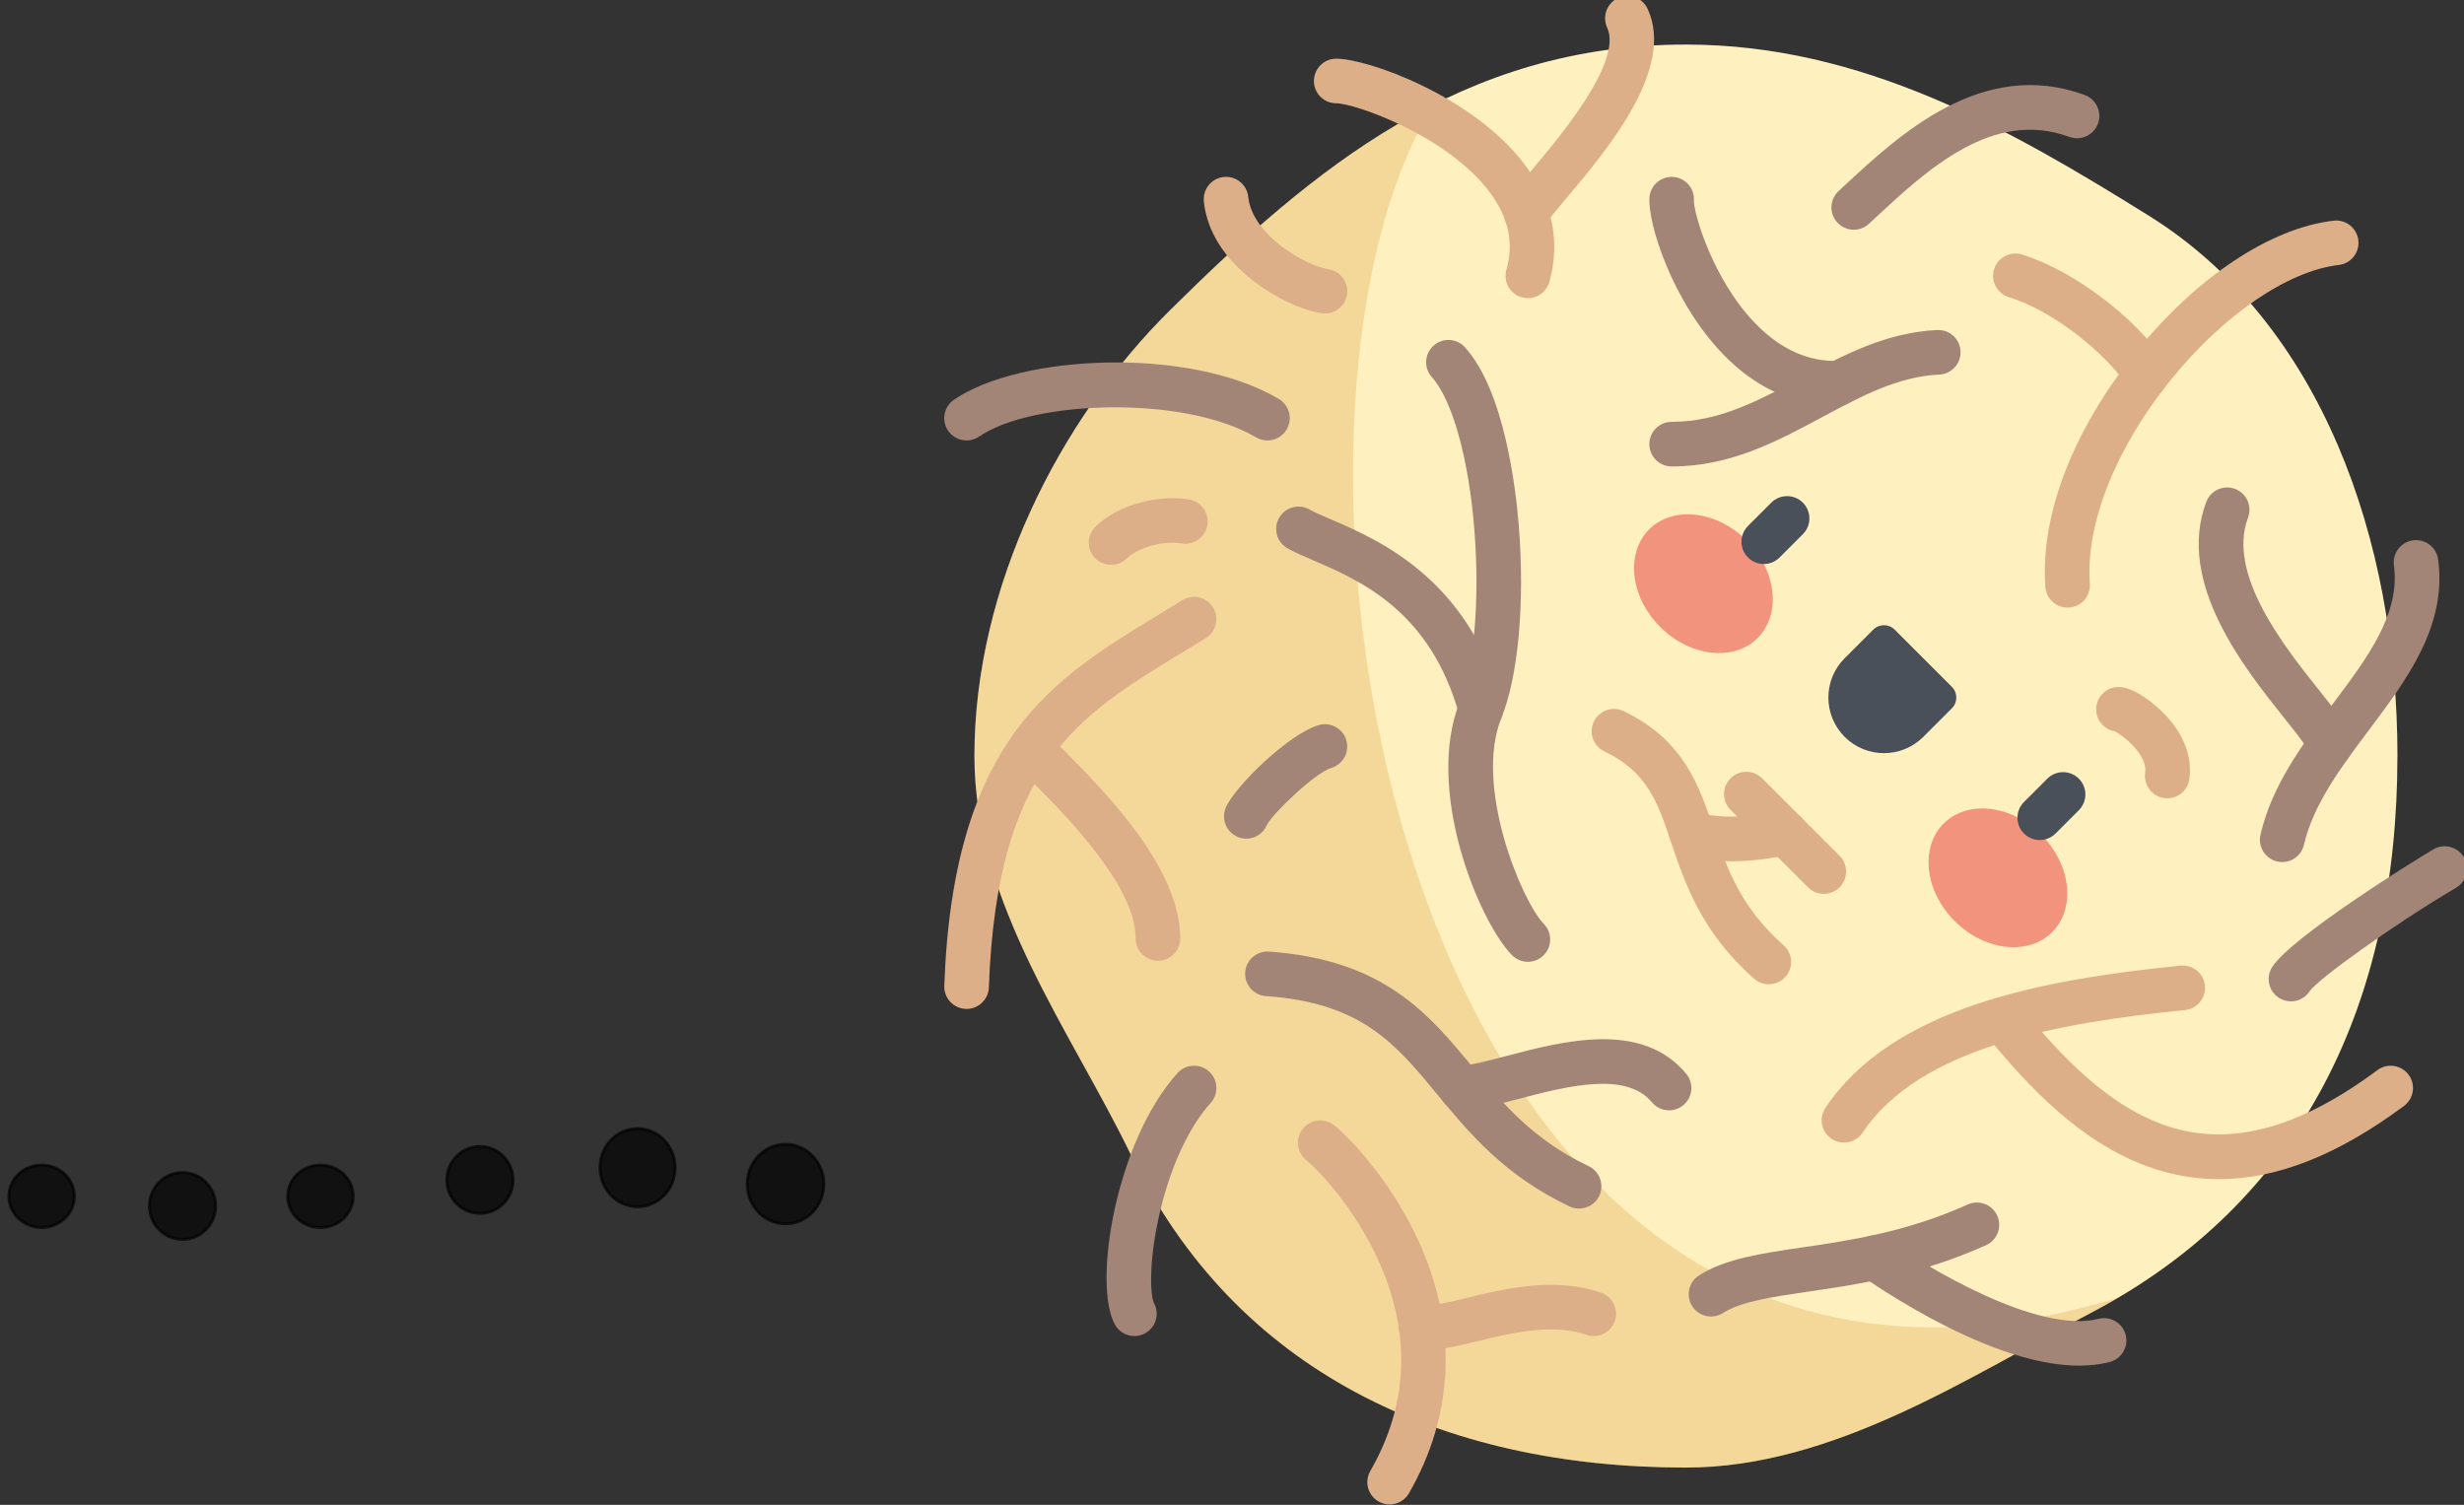 <?xml version="1.0" encoding="UTF-8"?>
<svg style="" version="1.1" viewBox="0 0 828.5 506" xml:space="preserve" xmlns="http://www.w3.org/2000/svg"><rect x="0" y="0" width="828.5" height="506" fill="#333333" stroke="none"/><rect class="" width="100%" height="100%" fill="none" style=""/>
<g class="currentLayer" style=""><title>Layer 1</title><path class="" d="m806.11 254.23c0 82.579-31.551 149.73-103.18 187.29-40.809 21.4-86.507 51.945-136.05 51.945-82.339 0-151.57-32.514-186.51-104.93-20.121-41.697-52.727-84.524-52.727-134.31 0-56.787 28.374-112.92 65.831-149.98 48.346-47.822 98.066-89.263 173.41-89.263 59.444 0 108.88 28.413 155.67 57.565 57.917 36.092 83.571 108.99 83.571 181.67z" fill="#FFF0C0"/><path class="" d="m566.88 493.47c49.548 0 95.245-30.545 136.05-51.945 3.214-1.685 6.343-3.432 9.396-5.236-242.84 75.031-298.8-291.63-230.29-401.12-32.967 16.619-60.991 41.814-88.566 69.089-37.457 37.051-65.831 93.188-65.831 149.98 0 49.788 32.606 92.615 52.728 134.31 34.942 72.413 104.17 104.93 186.51 104.93z" enable-background="new" fill="#C97B00" opacity=".2"/><g class="" fill="#DDAF89">
	<path d="m695.21 204.3c-3.888 0-7.176-2.999-7.471-6.939-1.803-24.018 9.268-52.776 30.373-78.904 20.401-25.255 45.28-41.8 66.551-44.258 4.12-0.477 7.836 2.474 8.311 6.589 0.476 4.115-2.475 7.836-6.589 8.312-17.196 1.987-38.886 16.848-56.604 38.783-18.457 22.849-28.582 48.402-27.085 68.355 0.311 4.131-2.787 7.73-6.917 8.04-0.192 0.015-0.381 0.022-0.569 0.022z"/>
	<path d="m721.34 133.99c-3.36 1e-3 -6.376-2.269-7.246-5.597-2.074-4.339-19.486-22.486-38.667-28.484-3.953-1.236-6.156-5.443-4.92-9.396 1.236-3.952 5.441-6.155 9.397-4.92 22.554 7.053 46.898 29.756 48.804 39.45 0.799 4.064-1.849 8.007-5.913 8.806-0.49 0.095-0.976 0.141-1.455 0.141zm-7.186-5.463h0.01-0.01zm-0.166-0.591c1e-3 2e-3 1e-3 4e-3 1e-3 6e-3 -1e-13 -3e-3 -1e-13 -4e-3 -1e-3 -6e-3z"/>
</g><g class="" fill="#A28577">
	<path d="m513.73 323.4c-1.956 0-3.91-0.761-5.381-2.274-11.234-11.566-29.453-55.847-17.389-85.457 4.753-11.668 6.631-34.246 4.784-57.52-1.903-23.979-7.38-43.646-14.292-51.327-2.771-3.079-2.521-7.821 0.557-10.592s7.82-2.523 10.592 0.557c13.186 14.65 17.048 46.963 18.097 60.176 2.049 25.82-0.191 50.484-5.847 64.366-9.354 22.959 6.792 61.659 14.258 69.346 2.886 2.972 2.816 7.72-0.154 10.605-1.457 1.416-3.342 2.12-5.225 2.12z"/>
	<path d="m497.91 246c-3.291 0-6.31-2.183-7.227-5.509-9.678-35.11-33.404-45.322-49.104-52.079-3.328-1.433-6.203-2.67-8.618-4.012-3.621-2.011-4.925-6.577-2.913-10.198 2.011-3.62 6.574-4.928 10.198-2.913 1.754 0.974 4.307 2.073 7.263 3.345 16.092 6.926 46.044 19.816 57.636 61.871 1.101 3.993-1.244 8.123-5.237 9.224-0.668 0.183-1.339 0.271-1.998 0.271z"/>
	<path d="m562.2 156.84h-0.133c-4.142-8e-3 -7.493-3.372-7.485-7.515 8e-3 -4.137 3.364-7.485 7.5-7.485 0.036-3e-3 0.078 0 0.116 0 15.823 0 29.195-7.179 43.354-14.778 13.985-7.508 28.446-15.271 45.812-16.093 4.188-0.2 7.65 3 7.847 7.136 0.196 4.138-2.999 7.651-7.136 7.847-13.974 0.662-26.338 7.3-39.429 14.326-15.17 8.142-30.855 16.562-50.446 16.562z"/>
	<path d="m616.99 136.36c-13.735 0-26.724-5.953-37.652-17.28-17.116-17.74-25.317-44.063-24.734-52.614 0.281-4.132 3.872-7.24 7.993-6.972 4.128 0.281 7.247 3.853 6.973 7.981-0.145 3.921 6.287 26.828 21.147 41.787 8.279 8.335 17.475 12.399 27.332 12.081 4.1-0.118 7.605 3.113 7.738 7.254 0.134 4.14-3.114 7.605-7.254 7.738-0.515 0.016-1.029 0.025-1.543 0.025z"/>
	<path d="m426.16 148.1c-1.295 0-2.606-0.335-3.802-1.04-24.353-14.357-75.479-12.451-93.102-0.288-3.407 2.354-8.079 1.497-10.433-1.913-2.352-3.409-1.496-8.08 1.913-10.433 22.07-15.231 79.01-18.108 109.24-0.288 3.568 2.104 4.756 6.701 2.652 10.27-1.397 2.372-3.899 3.692-6.466 3.692z"/>
</g><g class="" fill="#DDAF89">
	<path d="m513.74 100.26c-0.676 0-1.362-0.092-2.045-0.285-3.986-1.128-6.304-5.272-5.176-9.258 2.585-9.138 0.689-17.746-5.795-26.318-14.269-18.865-45.22-29.665-51.426-29.665-4.142 0-7.5-3.357-7.5-7.5s3.357-7.5 7.5-7.5c10.578 0 45.891 12.48 63.389 35.616 9.249 12.228 12.107 25.869 8.266 39.449-0.935 3.304-3.942 5.461-7.213 5.461z"/>
	<path d="m513.23 79.337c-0.895 0-1.807-0.161-2.692-0.503-3.866-1.488-5.793-5.828-4.305-9.693 1.033-2.685 3.332-5.469 8.895-12.065 9.151-10.851 30.582-36.263 25.266-47.794-1.734-3.762-0.092-8.217 3.67-9.951 3.765-1.733 8.218-0.09 9.951 3.67 9.311 20.192-13.682 47.456-27.42 63.746-2.564 3.041-5.743 6.811-6.471 8.049-1.21 2.821-3.972 4.541-6.894 4.541zm7.001-4.808c-0.02 0.051-0.039 0.102-0.06 0.152 0.023-0.053 0.043-0.105 0.06-0.152z"/>
</g><path class="" d="m623.31 77.25c-2.016 0-4.024-0.808-5.503-2.401-2.815-3.038-2.635-7.784 0.402-10.6l1.883-1.748c18.5-17.199 46.453-43.193 80.873-30.553 3.889 1.428 5.883 5.737 4.455 9.625-1.427 3.888-5.739 5.883-9.625 4.455-25.774-9.465-47.796 11.009-65.489 27.458l-1.9 1.765c-1.442 1.338-3.271 1.999-5.096 1.999z" fill="#A28577"/><g class="" fill="#DDAF89">
	<path d="m325.01 339.24c-0.091 0-0.183-2e-3 -0.274-5e-3 -4.14-0.149-7.375-3.625-7.226-7.765 2.98-82.834 36.439-103.15 71.863-124.66 2.702-1.641 5.432-3.299 8.178-5.002 3.521-2.183 8.144-1.1 10.327 2.419 2.184 3.521 1.101 8.144-2.419 10.327-2.788 1.73-5.558 3.411-8.3 5.077-34.622 21.025-61.97 37.631-64.659 112.38-0.146 4.049-3.473 7.231-7.49 7.231z"/>
	<path d="m389.36 323.05c-4.143 0-7.5-3.357-7.5-7.5 0-17.323-22.546-40.278-33.381-51.31-2.311-2.354-4.138-4.212-5.469-5.706-1.446-1.62-5.845-6.553-2.168-11.811 2.372-3.395 7.051-4.223 10.443-1.85 1.266 0.885 2.175 2.09 2.694 3.429 1.028 1.18 3.224 3.415 5.2 5.428 13.168 13.407 37.68 38.364 37.68 61.821 1e-3 4.142-3.356 7.499-7.499 7.499zm-36.218-67.743c-2e-3 3e-3 -4e-3 6e-3 -7e-3 9e-3 3e-3 -3e-3 5e-3 -6e-3 7e-3 -9e-3zm6e-3 -9e-3c-1e-3 2e-3 -2e-3 3e-3 -3e-3 5e-3 1e-3 -2e-3 2e-3 -3e-3 3e-3 -5e-3zm6e-3 -9e-3c-1e-3 1e-3 -1e-3 3e-3 -2e-3 4e-3 1e-3 -1e-3 1e-3 -3e-3 2e-3 -4e-3z"/>
</g><g class="" fill="#A28577">
	<path d="m381.44 449.24c-2.657 0-5.232-1.415-6.594-3.912-7.461-13.678 0.307-61.524 21.088-84.517 2.778-3.072 7.521-3.311 10.594-0.535 3.072 2.778 3.313 7.521 0.535 10.594-7.589 8.396-13.968 22.491-17.501 38.672-3.431 15.709-2.699 26.384-1.545 28.608 1.983 3.637 0.642 8.189-2.994 10.173-1.14 0.622-2.37 0.917-3.583 0.917z"/>
	<path d="m530.95 406.38c-1.075 0-2.167-0.232-3.203-0.723-21.908-10.369-33.84-24.806-44.367-37.544-14.275-17.273-25.552-30.918-57.737-33.186-4.132-0.291-7.245-3.877-6.954-8.009s3.879-7.245 8.009-6.954c38.598 2.72 53.67 20.957 68.245 38.593 9.996 12.095 20.331 24.602 39.221 33.541 3.744 1.772 5.343 6.244 3.571 9.987-1.282 2.709-3.977 4.295-6.785 4.295z"/>
	<path d="m561.21 373.34c-2.153 0-4.29-0.922-5.773-2.708-8.782-10.575-28.819-5.324-44.92-1.106-7.367 1.931-13.73 3.598-18.972 3.809-4.146 0.188-7.629-3.055-7.795-7.193-0.166-4.139 3.055-7.629 7.193-7.795 3.615-0.145 9.52-1.692 15.771-3.33 19.15-5.019 45.377-11.889 60.261 6.032 2.646 3.187 2.209 7.915-0.978 10.562-1.4 1.161-3.099 1.729-4.787 1.729z"/>
</g><g class="" fill="#DDAF89">
	<path d="m467.25 505.86c-1.268 0-2.551-0.321-3.729-0.997-3.592-2.063-4.831-6.647-2.769-10.239 12.709-22.128 13.781-45.601 3.189-69.767-8.64-19.71-22.269-32.889-24.594-34.667-3.29-2.517-3.918-7.224-1.402-10.514s7.223-3.917 10.514-1.402c5.615 4.294 20.146 19.858 29.221 40.562 12.431 28.359 11.075 57.149-3.92 83.259-1.386 2.414-3.913 3.765-6.51 3.765z"/>
	<path d="m480.97 453.75c-2.107 0-4.04-0.288-5.846-0.969-3.876-1.463-5.832-5.79-4.37-9.665 1.449-3.84 5.711-5.791 9.556-4.41 1.923 0.369 8.319-1.183 13.006-2.318 12.432-3.012 29.459-7.138 45.029-1.737 3.914 1.357 5.986 5.63 4.629 9.543-1.357 3.914-5.626 5.986-9.543 4.629-11.409-3.956-25.366-0.573-36.582 2.144-6.338 1.535-11.488 2.783-15.879 2.783zm-0.552-15.005c0 1e-3 1e-3 1e-3 2e-3 1e-3 -1e-3 -2.0001e-14 -2e-3 -2.0001e-14 -2e-3 -1e-3z"/>
</g><g class="" fill="#A28577">
	<path d="m575.32 442.67c-2.484 0-4.915-1.233-6.343-3.488-2.217-3.499-1.177-8.133 2.323-10.349 8.864-5.615 20.829-7.364 34.682-9.39 15.581-2.278 34.971-5.114 55.649-14.435 3.774-1.699 8.217-0.021 9.92 3.756 1.702 3.776 0.021 8.218-3.756 9.92-22.594 10.183-43.137 13.187-59.643 15.601-12.66 1.852-22.659 3.314-28.827 7.22-1.243 0.789-2.633 1.165-4.005 1.165z"/>
	<path d="m699.08 459.19c-12.062 0-26.85-4.337-44.139-12.963-16.096-8.031-28.455-16.858-28.973-17.23-3.366-2.415-4.137-7.1-1.722-10.466 2.415-3.367 7.103-4.136 10.466-1.722 12.807 9.176 50.501 31.847 70.913 26.638 4.01-1.021 8.098 1.4 9.12 5.415 1.023 4.014-1.401 8.097-5.415 9.12-3.158 0.805-6.579 1.208-10.25 1.208z"/>
</g><g class="" fill="#DDAF89">
	<path d="m620.01 384.19c-1.433 0-2.88-0.409-4.159-1.265-3.444-2.301-4.371-6.959-2.07-10.402 22.631-33.873 73.056-43.186 119.4-47.827 4.112-0.415 7.796 2.594 8.21 6.716 0.412 4.121-2.594 7.797-6.716 8.21-42.857 4.293-89.253 12.549-108.42 41.233-1.447 2.165-3.823 3.335-6.244 3.335z"/>
	<path d="m746.12 396.48c-7.239 0-14.34-1.12-21.333-3.354-24.104-7.696-42.53-27.358-57.376-45.577-2.616-3.211-2.134-7.935 1.077-10.552 3.212-2.617 7.935-2.134 10.552 1.077 13.452 16.509 29.948 34.262 50.31 40.763 20.926 6.682 43.83 0.462 70.026-19.011 3.324-2.471 8.021-1.779 10.494 1.545 2.471 3.324 1.779 8.022-1.545 10.494-22.145 16.461-42.677 24.615-62.205 24.615z"/>
</g><g class="" fill="#A28577">
	<path d="m767.38 289.86c-0.563 0-1.133-0.063-1.704-0.196-4.034-0.938-6.546-4.968-5.608-9.003 3.901-16.794 14.312-30.659 24.378-44.067 11.664-15.535 22.681-30.209 20.491-46.48-0.553-4.104 2.327-7.881 6.433-8.433 4.1-0.556 7.88 2.327 8.433 6.433 3.01 22.362-10.396 40.218-23.36 57.486-9.133 12.165-18.577 24.744-21.763 38.456-0.806 3.464-3.891 5.804-7.3 5.804z"/>
	<path d="m783.33 258.23c-3.669 0-6.777-2.66-7.387-6.229-0.878-1.79-4.609-6.461-7.634-10.246-13.727-17.181-36.702-45.936-26.46-73.003 1.465-3.875 5.795-5.829 9.669-4.36 3.874 1.466 5.826 5.795 4.36 9.669-7.217 19.073 12.418 43.648 24.149 58.331 7.028 8.797 10.557 13.213 10.798 17.958 0.211 4.137-2.973 7.66-7.109 7.871-0.129 6e-3 -0.258 9e-3 -0.386 9e-3zm-7.485-7.12v8e-3 -8e-3z"/>
	<path d="m770.32 336.7c-1.398 0-2.811-0.39-4.071-1.205-3.477-2.25-4.469-6.9-2.219-10.378 6.476-10.01 46.979-35.293 54.163-39.529 3.568-2.103 8.166-0.916 10.271 2.651 2.104 3.568 0.917 8.166-2.651 10.271-21.116 12.451-46.424 30.725-49.197 34.769-1.435 2.216-3.84 3.421-6.296 3.421z"/>
</g><path class="" d="m445.51 105.41c-0.367 0-0.737-0.026-1.111-0.082-6.696-0.994-15.698-5.248-22.934-10.837-9.922-7.664-15.689-16.923-16.676-26.775-0.413-4.122 2.594-7.798 6.715-8.211 4.123-0.41 7.798 2.593 8.211 6.715 1.283 12.809 19.304 23.146 26.887 24.271 4.097 0.608 6.926 4.423 6.317 8.521-0.553 3.722-3.755 6.398-7.409 6.398z" fill="#DDAF89"/><path class="" d="m419.07 281.99c-0.928 0-1.87-0.173-2.784-0.539-3.846-1.538-5.716-5.903-4.177-9.749 2.777-6.942 20.958-24.781 31.229-27.872 3.964-1.193 8.148 1.054 9.343 5.02 1.193 3.967-1.054 8.149-5.02 9.343-5.351 1.61-19.559 15.103-21.667 19.184-1.197 2.871-3.984 4.613-6.924 4.613zm6.965-4.716c-6e-3 0.016-0.012 0.03-0.019 0.046 7e-3 -0.015 0.013-0.031 0.019-0.046z" fill="#A28577"/><g class="" fill="#DDAF89">
	<path d="m373.59 189.93c-1.97 0-3.937-0.771-5.409-2.304-2.87-2.987-2.774-7.735 0.212-10.604 8.407-8.077 22.51-10.699 31.508-9.068 4.076 0.739 6.781 4.643 6.042 8.718-0.739 4.076-4.65 6.775-8.718 6.042-5.213-0.945-14.069 0.928-18.439 5.125-1.454 1.396-3.326 2.091-5.196 2.091z"/>
	<path d="m594.74 330.95c-1.766 0-3.538-0.62-4.965-1.881-17.699-15.65-23.274-32.207-27.753-45.51-4.682-13.902-8.064-23.947-22.589-30.923-3.733-1.793-5.307-6.273-3.514-10.008 1.793-3.733 6.273-5.307 10.008-3.514 20.229 9.714 25.354 24.937 30.31 39.658 4.314 12.813 8.774 26.063 23.473 39.058 3.103 2.744 3.395 7.484 0.651 10.587-1.481 1.678-3.547 2.533-5.621 2.533z"/>
	<path d="m582.02 289.59c-7.04 0-12.982-1.017-16.806-3.029-3.665-1.929-5.073-6.465-3.144-10.13 1.929-3.664 6.464-5.073 10.13-3.144 2.386 1.256 12.591 2.372 26.435-0.595 4.047-0.867 8.036 1.712 8.905 5.763 0.867 4.051-1.713 8.037-5.763 8.905-6.96 1.492-13.758 2.23-19.757 2.23z"/>
	<path d="m728.73 268.42c-0.354 0-0.711-0.025-1.07-0.076-4.101-0.586-6.95-4.385-6.364-8.485 0.879-6.152-7.598-12.724-10.259-13.973-3.427-0.595-6.084-3.525-6.205-7.139-0.138-4.141 3.105-7.608 7.245-7.747 0.079-2e-3 0.158-4e-3 0.237-4e-3 5.393 0 12.738 5.999 16.411 10.094 5.871 6.546 8.438 13.77 7.42 20.89-0.535 3.741-3.743 6.44-7.415 6.44zm-16.151-22.428h-7e-3 7e-3zm-1.823-0.226z"/>
	<path d="m613.23 300.55c-1.919 0-3.839-0.732-5.303-2.196l-26.038-26.037c-2.93-2.929-2.93-7.678-1e-3 -10.606 2.93-2.93 7.679-2.929 10.606-1e-3l26.038 26.037c2.93 2.929 2.93 7.678 1e-3 10.606-1.464 1.465-3.384 2.197-5.303 2.197z"/>
</g><g class="" fill="#F2937E">
		<ellipse transform="matrix(.707 -.707 .707 .707 -66.634 239.14)" cx="482.51" cy="421.86" rx="20.55" ry="25.805"/>
		<ellipse transform="matrix(-.707 .707 -.707 -.707 816.12 259.8)" cx="127.09" cy="77.067" rx="20.55" ry="25.805"/>
</g><g class="" fill="#495059">
	<path d="m593.06 189.65c-1.919 0-3.839-0.732-5.304-2.196-2.929-2.93-2.929-7.678 0-10.607l7.832-7.832c2.93-2.928 7.678-2.928 10.607 0 2.929 2.93 2.929 7.678 0 10.607l-7.832 7.832c-1.464 1.464-3.384 2.196-5.303 2.196z"/>
	<path d="m620.25 247.77c-7.301-7.301-7.301-19.139 0-26.44l9.611-9.611c1.993-1.993 5.225-1.993 7.218 0l19.223 19.223c1.993 1.993 1.993 5.225 0 7.218l-9.611 9.611c-7.302 7.3-19.14 7.3-26.441-1e-3z"/>
	<path d="m685.86 282.46c-1.919 0-3.839-0.732-5.304-2.196-2.929-2.93-2.929-7.678 0-10.607l7.832-7.832c2.93-2.928 7.678-2.928 10.607 0 2.929 2.93 2.929 7.678 0 10.607l-7.832 7.832c-1.464 1.464-3.384 2.196-5.303 2.196z"/>
</g><path class="" d="m201.75 392.62c0-7.251 5.65-13.125 12.625-13.125 6.975 0 12.625 5.874 12.625 13.125s-5.65 13.125-12.625 13.125c-6.975 0-12.625-5.874-12.625-13.125z" marker-end="" marker-mid="" marker-start="" opacity=".67" stroke="#000" stroke-dashoffset=""/><path class="" d="m251.25 398.13c0-7.389 5.762-13.375 12.875-13.375s12.875 5.986 12.875 13.375c0 7.389-5.762 13.375-12.875 13.375s-12.875-5.986-12.875-13.375z" marker-end="" marker-mid="" marker-start="" opacity=".67" stroke="#000" stroke-dashoffset=""/><path class="" d="m96.75 402.25c0-5.801 4.923-10.5 11-10.5s11 4.699 11 10.5-4.923 10.5-11 10.5-11-4.699-11-10.5z" marker-end="" marker-mid="" marker-start="" opacity=".67" stroke="#000" stroke-dashoffset=""/><path class="" d="m150.25 396.75c0-6.215 4.979-11.25 11.125-11.25s11.125 5.035 11.125 11.25-4.979 11.25-11.125 11.25-11.125-5.035-11.125-11.25z" marker-end="" marker-mid="" marker-start="" opacity=".67" stroke="#000" stroke-dashoffset=""/><path class="" d="m50.25 405.5c0-6.215 4.979-11.25 11.125-11.25 6.146 0 11.125 5.035 11.125 11.25s-4.979 11.25-11.125 11.25c-6.146 0-11.125-5.035-11.125-11.25z" marker-end="" marker-mid="" marker-start="" opacity=".67" stroke="#000" stroke-dashoffset=""/><path class="" d="m3 402.25c0-5.801 4.923-10.5 11-10.5 6.077 0 11 4.699 11 10.5s-4.923 10.5-11 10.5c-6.077 0-11-4.699-11-10.5z" marker-end="" marker-mid="" marker-start="" opacity=".67" stroke="#000" stroke-dashoffset=""/></g></svg>
